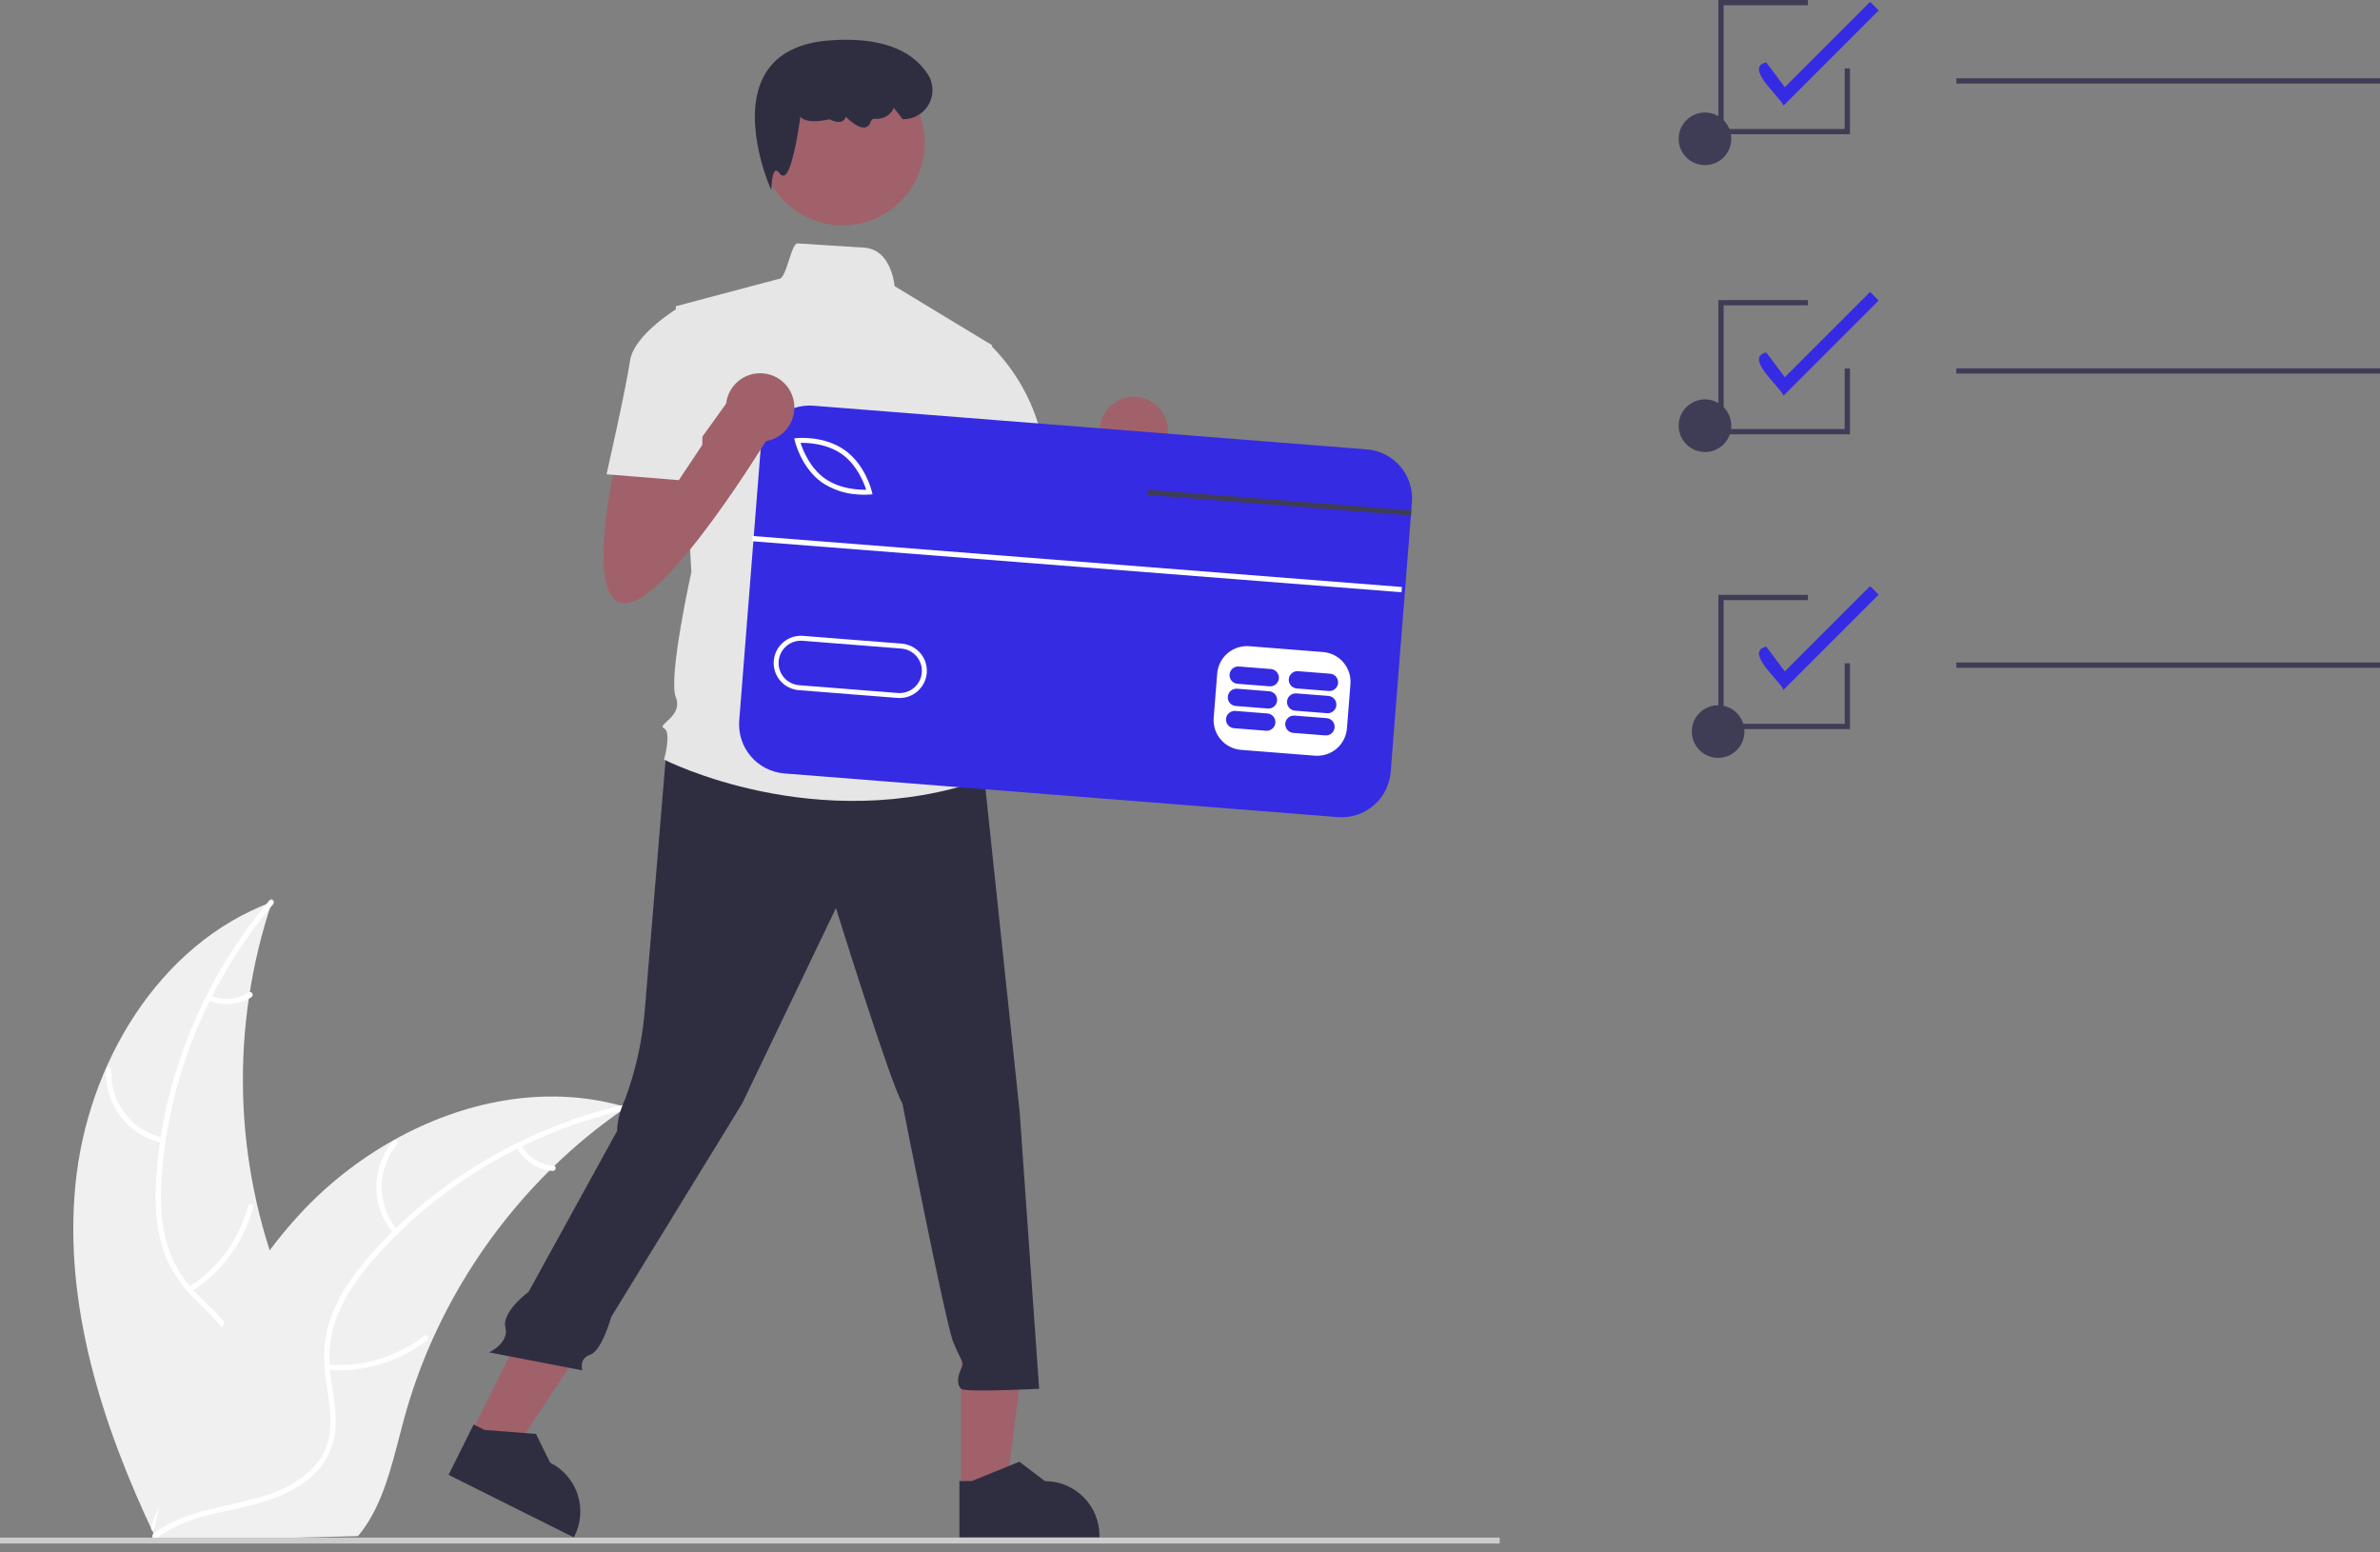 <svg width="250" height="163" viewBox="0 0 250 163" fill="none" xmlns="http://www.w3.org/2000/svg">
<rect x="0" y="0" width="250" height="163" fill="#808080" stroke="none"/>
<g clip-path="url(#clip0_65_525)">
<path d="M7.923 124.415C9.162 111.769 16.651 99.145 28.565 94.73C24.163 107.828 24.535 122.061 29.616 134.911C31.593 139.859 34.308 145.158 32.702 150.239C31.702 153.401 29.12 155.867 26.203 157.443C23.285 159.019 20.023 159.819 16.801 160.604L16.177 161.148C10.731 149.668 6.684 137.061 7.923 124.415Z" fill="#F0F0F0"/>
<path d="M28.691 94.965C21.963 102.905 17.729 113.046 16.989 123.442C16.829 125.69 16.862 127.984 17.41 130.181C17.96 132.318 19.073 134.269 20.632 135.831C22.057 137.317 23.686 138.671 24.725 140.477C25.82 142.381 25.917 144.574 25.256 146.643C24.446 149.176 22.775 151.266 21.07 153.254C19.176 155.46 17.175 157.722 16.421 160.602C16.329 160.951 15.793 160.789 15.884 160.44C17.197 155.43 21.95 152.48 24.135 147.941C25.155 145.823 25.543 143.385 24.478 141.205C23.547 139.299 21.868 137.901 20.413 136.409C18.884 134.843 17.699 133.111 17.056 131.002C16.399 128.843 16.276 126.546 16.378 124.304C16.647 119.222 17.713 114.214 19.538 109.463C21.59 104.03 24.557 98.988 28.309 94.555C28.542 94.28 28.922 94.692 28.691 94.965Z" fill="white"/>
<path d="M17.052 120.05C15.311 119.675 13.76 118.694 12.676 117.281C11.592 115.868 11.045 114.116 11.134 112.337C11.138 112.265 11.17 112.197 11.224 112.147C11.277 112.098 11.348 112.072 11.42 112.073C11.493 112.075 11.562 112.105 11.613 112.157C11.664 112.208 11.693 112.278 11.694 112.351C11.608 114.007 12.117 115.639 13.13 116.952C14.142 118.266 15.59 119.174 17.213 119.514C17.566 119.588 17.402 120.124 17.052 120.05Z" fill="white"/>
<path d="M19.811 135.173C22.887 133.226 25.115 130.191 26.053 126.673C26.146 126.325 26.682 126.487 26.589 126.835C25.607 130.494 23.281 133.647 20.075 135.666C19.77 135.859 19.507 135.364 19.811 135.173Z" fill="white"/>
<path d="M22.123 104.547C22.767 104.832 23.471 104.953 24.173 104.899C24.874 104.845 25.552 104.618 26.144 104.237C26.447 104.041 26.71 104.536 26.409 104.731C25.753 105.148 25.004 105.398 24.229 105.46C23.454 105.521 22.675 105.392 21.962 105.083C21.892 105.059 21.834 105.01 21.799 104.946C21.764 104.881 21.756 104.805 21.774 104.734C21.796 104.663 21.845 104.604 21.91 104.569C21.976 104.534 22.052 104.526 22.123 104.547Z" fill="white"/>
<path d="M65.796 116.289C65.61 116.417 65.424 116.544 65.239 116.677C62.75 118.408 60.407 120.338 58.231 122.448C58.06 122.609 57.889 122.774 57.724 122.939C52.536 128.079 48.347 134.138 45.371 140.807C44.19 143.462 43.211 146.203 42.446 149.007C41.388 152.878 40.549 157.16 38.34 160.362C38.113 160.699 37.865 161.021 37.599 161.327L16.889 161.867C16.841 161.845 16.794 161.827 16.746 161.804L15.92 161.864C15.949 161.716 15.983 161.564 16.012 161.417C16.029 161.331 16.05 161.246 16.067 161.16C16.08 161.103 16.093 161.046 16.101 160.994C16.105 160.975 16.109 160.956 16.113 160.942C16.122 160.889 16.134 160.842 16.143 160.794C16.329 159.943 16.521 159.092 16.719 158.24C16.719 158.235 16.719 158.235 16.724 158.231C18.252 151.746 20.335 145.332 23.326 139.439C23.416 139.262 23.506 139.08 23.605 138.902C24.968 136.253 26.545 133.72 28.32 131.327C29.297 130.021 30.338 128.764 31.442 127.563C34.299 124.464 37.626 121.834 41.3 119.769C48.626 115.654 57.186 113.927 65.186 116.116C65.391 116.172 65.591 116.228 65.796 116.289Z" fill="#F0F0F0"/>
<path d="M65.756 116.553C55.604 118.842 46.118 124.39 39.268 132.245C37.787 133.943 36.432 135.795 35.547 137.879C34.699 139.917 34.413 142.144 34.718 144.33C34.961 146.374 35.446 148.437 35.188 150.504C34.916 152.684 33.674 154.493 31.899 155.747C29.728 157.282 27.136 157.945 24.577 158.505C21.737 159.127 18.777 159.728 16.441 161.573C16.158 161.797 15.828 161.344 16.11 161.121C20.174 157.911 25.746 158.417 30.224 156.109C32.313 155.032 34.09 153.318 34.553 150.937C34.957 148.855 34.458 146.727 34.194 144.66C33.917 142.489 34.013 140.393 34.77 138.321C35.544 136.202 36.83 134.294 38.261 132.565C41.535 128.67 45.402 125.313 49.719 122.618C54.629 119.516 60.033 117.276 65.699 115.996C66.049 115.917 66.105 116.474 65.756 116.553Z" fill="white"/>
<path d="M41.36 129.574C40.196 128.227 39.548 126.509 39.533 124.729C39.519 122.948 40.137 121.22 41.279 119.853C41.511 119.577 41.95 119.925 41.718 120.201C40.652 121.472 40.076 123.082 40.094 124.74C40.111 126.398 40.72 127.995 41.812 129.244C42.049 129.515 41.596 129.844 41.36 129.574Z" fill="white"/>
<path d="M34.458 143.31C38.086 143.608 41.693 142.526 44.559 140.282C44.843 140.06 45.174 140.512 44.89 140.734C41.903 143.064 38.147 144.181 34.372 143.864C34.013 143.833 34.1 143.28 34.458 143.31Z" fill="white"/>
<path d="M54.744 120.249C55.086 120.865 55.575 121.385 56.168 121.765C56.76 122.144 57.438 122.37 58.14 122.423C58.5 122.449 58.412 123.002 58.054 122.976C57.279 122.915 56.531 122.664 55.875 122.246C55.219 121.828 54.676 121.256 54.292 120.58C54.25 120.519 54.233 120.445 54.245 120.373C54.256 120.3 54.294 120.234 54.352 120.189C54.412 120.145 54.487 120.127 54.56 120.139C54.634 120.15 54.7 120.19 54.744 120.249Z" fill="white"/>
<path d="M187.343 11.096C187.034 10.183 183.156 7.079 185.532 6.557L187.481 9.155L196.439 0.197L197.34 1.098L187.343 11.096Z" fill="#352BE3"/>
<path d="M187.343 41.557C187.034 40.644 183.156 37.541 185.532 37.019L187.481 39.617L196.439 30.659L197.34 31.56L187.343 41.557Z" fill="#352BE3"/>
<path d="M187.343 72.454C187.034 71.541 183.156 68.438 185.532 67.916L187.481 70.514L196.439 61.556L197.34 62.457L187.343 72.454Z" fill="#352BE3"/>
<path d="M179.093 47.475C180.62 47.475 181.858 46.237 181.858 44.711C181.858 43.184 180.62 41.946 179.093 41.946C177.567 41.946 176.329 43.184 176.329 44.711C176.329 46.237 177.567 47.475 179.093 47.475Z" fill="#3F3D56"/>
<path d="M179.093 17.343C180.62 17.343 181.858 16.106 181.858 14.579C181.858 13.052 180.62 11.815 179.093 11.815C177.567 11.815 176.329 13.052 176.329 14.579C176.329 16.106 177.567 17.343 179.093 17.343Z" fill="#3F3D56"/>
<path d="M250 8.221H205.494V8.774H250V8.221Z" fill="#3F3D56"/>
<path d="M180.476 79.595C182.003 79.595 183.24 78.358 183.24 76.831C183.24 75.304 182.003 74.067 180.476 74.067C178.949 74.067 177.711 75.304 177.711 76.831C177.711 78.358 178.949 79.595 180.476 79.595Z" fill="#3F3D56"/>
<path d="M250 38.682H205.494V39.235H250V38.682Z" fill="#3F3D56"/>
<path d="M250 69.579H205.494V70.132H250V69.579Z" fill="#3F3D56"/>
<path d="M194.325 76.573H180.503V62.475H189.902V63.028H181.056V76.02H193.772V69.662H194.325V76.573Z" fill="#3F3D56"/>
<path d="M194.325 45.612H180.503V31.514H189.902V32.067H181.056V45.059H193.772V38.701H194.325V45.612Z" fill="#3F3D56"/>
<path d="M194.325 14.098H180.503V0H189.902V0.553H181.056V13.546H193.772V7.187H194.325V14.098Z" fill="#3F3D56"/>
<path d="M104.08 50.249C104.08 50.249 100.386 65.846 104.901 65.846C109.416 65.846 120.088 48.196 120.088 48.196L116.394 43.681L109.763 52.887L109.416 48.196L104.08 50.249Z" fill="#A0616A"/>
<path d="M119.103 48.874C121.088 48.874 122.697 47.266 122.697 45.281C122.697 43.296 121.088 41.687 119.103 41.687C117.119 41.687 115.51 43.296 115.51 45.281C115.51 47.266 117.119 48.874 119.103 48.874Z" fill="#A0616A"/>
<path d="M100.948 156.477L105.732 156.477L108.007 138.026L100.947 138.026L100.948 156.477Z" fill="#A0616A"/>
<path d="M100.78 161.467L115.49 161.467V161.281C115.489 159.762 114.886 158.306 113.812 157.232C112.739 156.159 111.282 155.555 109.764 155.555H109.764L107.077 153.517L102.063 155.556L100.779 155.556L100.78 161.467Z" fill="#2F2E41"/>
<path d="M49.493 150.509L53.773 152.645L64.049 137.152L57.732 134L49.493 150.509Z" fill="#A0616A"/>
<path d="M47.114 154.899L60.276 161.467L60.359 161.301C61.037 159.942 61.148 158.37 60.666 156.93C60.185 155.489 59.151 154.299 57.793 153.621L57.792 153.621L56.299 150.597L50.903 150.183L49.754 149.609L47.114 154.899Z" fill="#2F2E41"/>
<path d="M157.528 161.485H0V162.105H157.528V161.485Z" fill="#CCCCCC"/>
<path d="M70.021 78.544C70.021 78.544 68.11 101.529 67.699 106.455C67.418 109.542 66.728 112.579 65.647 115.484C65.647 115.484 64.826 117.126 64.826 118.768L55.523 135.676C55.523 135.676 52.68 137.766 53.09 139.407C53.501 141.049 51.376 142.034 51.376 142.034L61.173 143.922C61.173 143.922 60.763 142.691 61.994 142.281C63.226 141.87 64.206 138.31 64.206 138.31L77.96 115.895L87.811 95.373C87.811 95.373 93.557 113.843 94.789 115.895C94.789 115.895 99.303 138.88 100.124 140.932C100.945 142.984 101.356 142.984 100.945 143.805C100.535 144.626 100.535 145.447 100.945 145.857C101.356 146.268 109.154 145.857 109.154 145.857L107.102 116.716L103.408 81.828L84.527 76.082L70.021 78.544Z" fill="#2F2E41"/>
<path d="M88.507 23.672C93.267 23.672 97.126 19.813 97.126 15.053C97.126 10.292 93.267 6.433 88.507 6.433C83.746 6.433 79.887 10.292 79.887 15.053C79.887 19.813 83.746 23.672 88.507 23.672Z" fill="#A0616A"/>
<path d="M104.229 36.268L93.968 30.052C93.968 30.052 93.683 26.191 90.76 26.009C89.292 25.918 87.09 25.779 83.784 25.566C83.086 25.521 82.614 29.342 81.814 29.291L70.983 32.164L72.624 60.074C72.624 60.074 70.162 71.156 70.983 73.208C71.803 75.261 68.93 76.082 69.751 76.492C70.572 76.902 69.751 79.775 69.751 79.775C69.751 79.775 85.759 87.984 103.408 81.828L101.766 76.492C101.989 75.794 102.031 75.052 101.888 74.333C101.744 73.615 101.42 72.945 100.945 72.388C100.945 72.388 102.587 69.925 100.535 67.873C100.535 67.873 101.356 64.178 99.303 62.537L98.893 56.791L100.124 53.917L104.229 36.268Z" fill="#E6E6E6"/>
<path d="M81.027 19.977L80.786 19.417C80.755 19.345 77.707 12.139 80.409 7.694C81.659 5.636 83.934 4.474 87.168 4.241C92.229 3.875 95.693 5.075 97.466 7.806C97.763 8.269 97.93 8.804 97.95 9.354C97.969 9.903 97.84 10.448 97.576 10.931C97.311 11.413 96.922 11.816 96.449 12.096C95.975 12.376 95.435 12.524 94.885 12.523H94.817L93.887 11.315L93.833 11.433C93.496 12.161 92.723 12.56 91.818 12.473C91.664 12.461 91.527 12.595 91.418 12.879C91.381 13.004 91.311 13.116 91.216 13.204C91.121 13.292 91.004 13.353 90.877 13.38C90.207 13.511 89.254 12.668 88.827 12.248C88.81 12.345 88.773 12.437 88.718 12.518C88.663 12.599 88.591 12.667 88.507 12.718C88.058 12.978 87.357 12.639 87.156 12.531C85.555 12.871 84.519 12.78 84.075 12.261C83.774 14.39 83.128 18.223 82.353 18.436C82.272 18.454 82.188 18.446 82.112 18.413C82.035 18.38 81.972 18.323 81.931 18.251C81.744 18.009 81.577 17.888 81.473 17.922C81.221 18.002 81.073 18.832 81.051 19.368L81.027 19.977Z" fill="#2F2E41"/>
<path d="M99.714 36.679L103.808 36.013C106.758 38.847 108.767 42.518 109.565 46.529C110.796 53.096 111.207 54.328 111.207 54.328L101.356 56.791L96.02 46.529L99.714 36.679Z" fill="#E6E6E6"/>
<path d="M81.546 45.221L79.016 77.297L143.587 82.39L146.118 50.314L81.546 45.221Z" fill="white"/>
<path d="M88.444 47.706C86.864 46.577 84.858 46.495 84.091 46.512C84.325 47.242 85.052 49.114 86.632 50.242C88.216 51.374 90.22 51.453 90.985 51.437C90.751 50.708 90.025 48.835 88.444 47.706Z" fill="#352BE3"/>
<path d="M94.678 68.116L84.31 67.299C84.003 67.274 83.695 67.311 83.403 67.406C83.111 67.501 82.84 67.652 82.606 67.852C82.373 68.051 82.18 68.295 82.041 68.569C81.901 68.842 81.817 69.141 81.793 69.447C81.769 69.754 81.805 70.062 81.9 70.354C81.995 70.646 82.147 70.917 82.346 71.151C82.546 71.385 82.789 71.577 83.063 71.716C83.337 71.856 83.635 71.94 83.942 71.964L94.31 72.782C94.929 72.831 95.542 72.632 96.014 72.229C96.486 71.826 96.778 71.252 96.827 70.633C96.876 70.014 96.677 69.402 96.274 68.93C95.871 68.458 95.297 68.165 94.678 68.116Z" fill="#352BE3"/>
<path d="M143.572 47.196L85.439 42.61C84.763 42.557 84.083 42.637 83.438 42.847C82.793 43.056 82.196 43.391 81.68 43.831C81.164 44.272 80.74 44.81 80.432 45.414C80.124 46.018 79.939 46.677 79.885 47.354L77.65 75.675C77.542 77.041 77.982 78.394 78.871 79.436C79.761 80.478 81.028 81.124 82.394 81.232L140.526 85.818C141.202 85.871 141.882 85.791 142.527 85.581C143.172 85.371 143.77 85.037 144.285 84.596C144.801 84.156 145.225 83.618 145.533 83.014C145.841 82.41 146.027 81.751 146.08 81.074L148.205 54.156L148.247 53.606L148.315 52.75C148.368 52.074 148.288 51.394 148.078 50.749C147.869 50.104 147.534 49.507 147.094 48.991C146.653 48.475 146.116 48.051 145.511 47.743C144.907 47.435 144.248 47.249 143.572 47.196ZM141.855 71.837L141.487 76.503C141.419 77.327 141.029 78.091 140.4 78.628C139.771 79.165 138.955 79.43 138.13 79.367L130.353 78.755C129.529 78.687 128.765 78.296 128.228 77.667C127.692 77.038 127.426 76.223 127.489 75.398L127.857 70.732C127.925 69.908 128.316 69.145 128.945 68.608C129.574 68.071 130.389 67.805 131.214 67.868L138.988 68.482C139.812 68.549 140.576 68.94 141.113 69.569C141.65 70.197 141.917 71.013 141.855 71.837ZM81.278 69.404C81.339 68.649 81.696 67.949 82.272 67.457C82.848 66.965 83.596 66.722 84.351 66.781L94.719 67.599C95.093 67.628 95.458 67.731 95.793 67.901C96.128 68.071 96.426 68.305 96.671 68.591C96.915 68.876 97.1 69.207 97.217 69.564C97.333 69.921 97.378 70.297 97.349 70.672C97.32 71.047 97.217 71.412 97.047 71.746C96.876 72.081 96.641 72.379 96.356 72.623C96.07 72.867 95.74 73.053 95.382 73.169C95.025 73.285 94.648 73.329 94.274 73.3L94.269 73.301L83.901 72.483C83.526 72.453 83.161 72.35 82.827 72.179C82.492 72.008 82.195 71.773 81.951 71.487C81.707 71.201 81.523 70.87 81.407 70.513C81.292 70.156 81.248 69.779 81.278 69.404ZM83.498 46.327L83.427 46.037L83.725 46.01C83.842 45.997 86.6 45.749 88.747 47.283C90.894 48.816 91.552 51.507 91.581 51.62L91.649 51.91L91.351 51.94C90.929 51.972 90.504 51.969 90.083 51.932C88.74 51.853 87.444 51.416 86.329 50.664C84.182 49.131 83.524 46.44 83.498 46.327Z" fill="#352BE3"/>
<path d="M133.133 74.932L129.764 74.666C129.523 74.647 129.285 74.725 129.102 74.882C128.919 75.038 128.805 75.261 128.787 75.502C128.768 75.742 128.845 75.98 129.001 76.164C129.157 76.347 129.38 76.461 129.621 76.48L132.99 76.746C133.231 76.765 133.469 76.687 133.652 76.531C133.835 76.374 133.949 76.151 133.967 75.91C133.986 75.67 133.909 75.432 133.753 75.249C133.596 75.065 133.374 74.951 133.133 74.932Z" fill="#352BE3"/>
<path d="M139.354 75.422L135.985 75.157C135.744 75.138 135.507 75.216 135.324 75.373C135.141 75.529 135.027 75.752 135.008 75.993C134.989 76.233 135.066 76.471 135.223 76.654C135.379 76.838 135.601 76.952 135.842 76.971L139.211 77.237C139.452 77.255 139.689 77.178 139.872 77.021C140.055 76.864 140.169 76.641 140.188 76.401C140.207 76.161 140.13 75.923 139.973 75.74C139.817 75.556 139.595 75.442 139.354 75.422Z" fill="#352BE3"/>
<path d="M133.317 72.599L129.948 72.333C129.707 72.315 129.47 72.392 129.287 72.549C129.103 72.706 128.99 72.929 128.971 73.169C128.952 73.409 129.029 73.647 129.185 73.831C129.342 74.014 129.564 74.128 129.805 74.147L133.174 74.413C133.415 74.432 133.653 74.354 133.836 74.198C134.019 74.041 134.132 73.818 134.151 73.578C134.17 73.337 134.093 73.099 133.937 72.916C133.78 72.732 133.558 72.618 133.317 72.599Z" fill="#352BE3"/>
<path d="M139.539 73.09L136.169 72.824C135.929 72.805 135.691 72.883 135.507 73.04C135.324 73.196 135.211 73.419 135.192 73.66C135.173 73.9 135.25 74.138 135.406 74.321C135.563 74.505 135.786 74.619 136.026 74.638L139.396 74.904C139.636 74.923 139.874 74.845 140.057 74.688C140.24 74.532 140.354 74.309 140.373 74.068C140.392 73.828 140.315 73.59 140.158 73.406C140.002 73.223 139.779 73.109 139.539 73.09Z" fill="#352BE3"/>
<path d="M133.502 70.266L130.132 70C129.892 69.982 129.654 70.059 129.47 70.216C129.287 70.373 129.174 70.596 129.155 70.836C129.136 71.076 129.213 71.314 129.369 71.498C129.526 71.681 129.748 71.795 129.989 71.815L133.358 72.08C133.599 72.099 133.837 72.021 134.02 71.864C134.203 71.708 134.316 71.485 134.335 71.245C134.354 71.004 134.277 70.766 134.121 70.583C133.964 70.4 133.742 70.285 133.502 70.266Z" fill="#352BE3"/>
<path d="M139.723 70.757L136.353 70.491C136.113 70.472 135.875 70.55 135.692 70.707C135.509 70.864 135.395 71.087 135.376 71.327C135.357 71.567 135.435 71.805 135.591 71.988C135.747 72.172 135.97 72.286 136.21 72.305L139.58 72.571C139.82 72.59 140.058 72.512 140.241 72.355C140.424 72.198 140.537 71.976 140.556 71.735C140.575 71.495 140.498 71.257 140.342 71.074C140.185 70.89 139.963 70.776 139.723 70.757Z" fill="#352BE3"/>
<path d="M79.021 56.29L78.978 56.841L147.218 62.202L147.261 61.65L79.021 56.29Z" fill="white"/>
<path d="M148.248 53.606L148.205 54.156L145.83 53.97L120.527 51.982L120.572 51.432L145.873 53.42L148.248 53.606Z" fill="#3F3D56"/>
<path d="M64.826 47.761C64.826 47.761 61.132 63.358 65.647 63.358C70.162 63.358 80.833 45.708 80.833 45.708L77.139 41.194L70.509 50.399L70.162 45.708L64.826 47.761Z" fill="#A0616A"/>
<path d="M79.849 46.386C81.834 46.386 83.443 44.778 83.443 42.793C83.443 40.808 81.834 39.199 79.849 39.199C77.864 39.199 76.255 40.808 76.255 42.793C76.255 44.778 77.864 46.386 79.849 46.386Z" fill="#A0616A"/>
<path d="M73.973 34.626L71.51 32.164C71.51 32.164 66.585 35.037 66.174 37.91C65.764 40.783 63.711 49.813 63.711 49.813L71.305 50.429L73.767 46.735L73.973 34.626Z" fill="#E6E6E6"/>
</g>
<defs>
<clipPath id="clip0_65_525">
<rect width="250" height="162.105" fill="white"/>
</clipPath>
</defs>
</svg>
